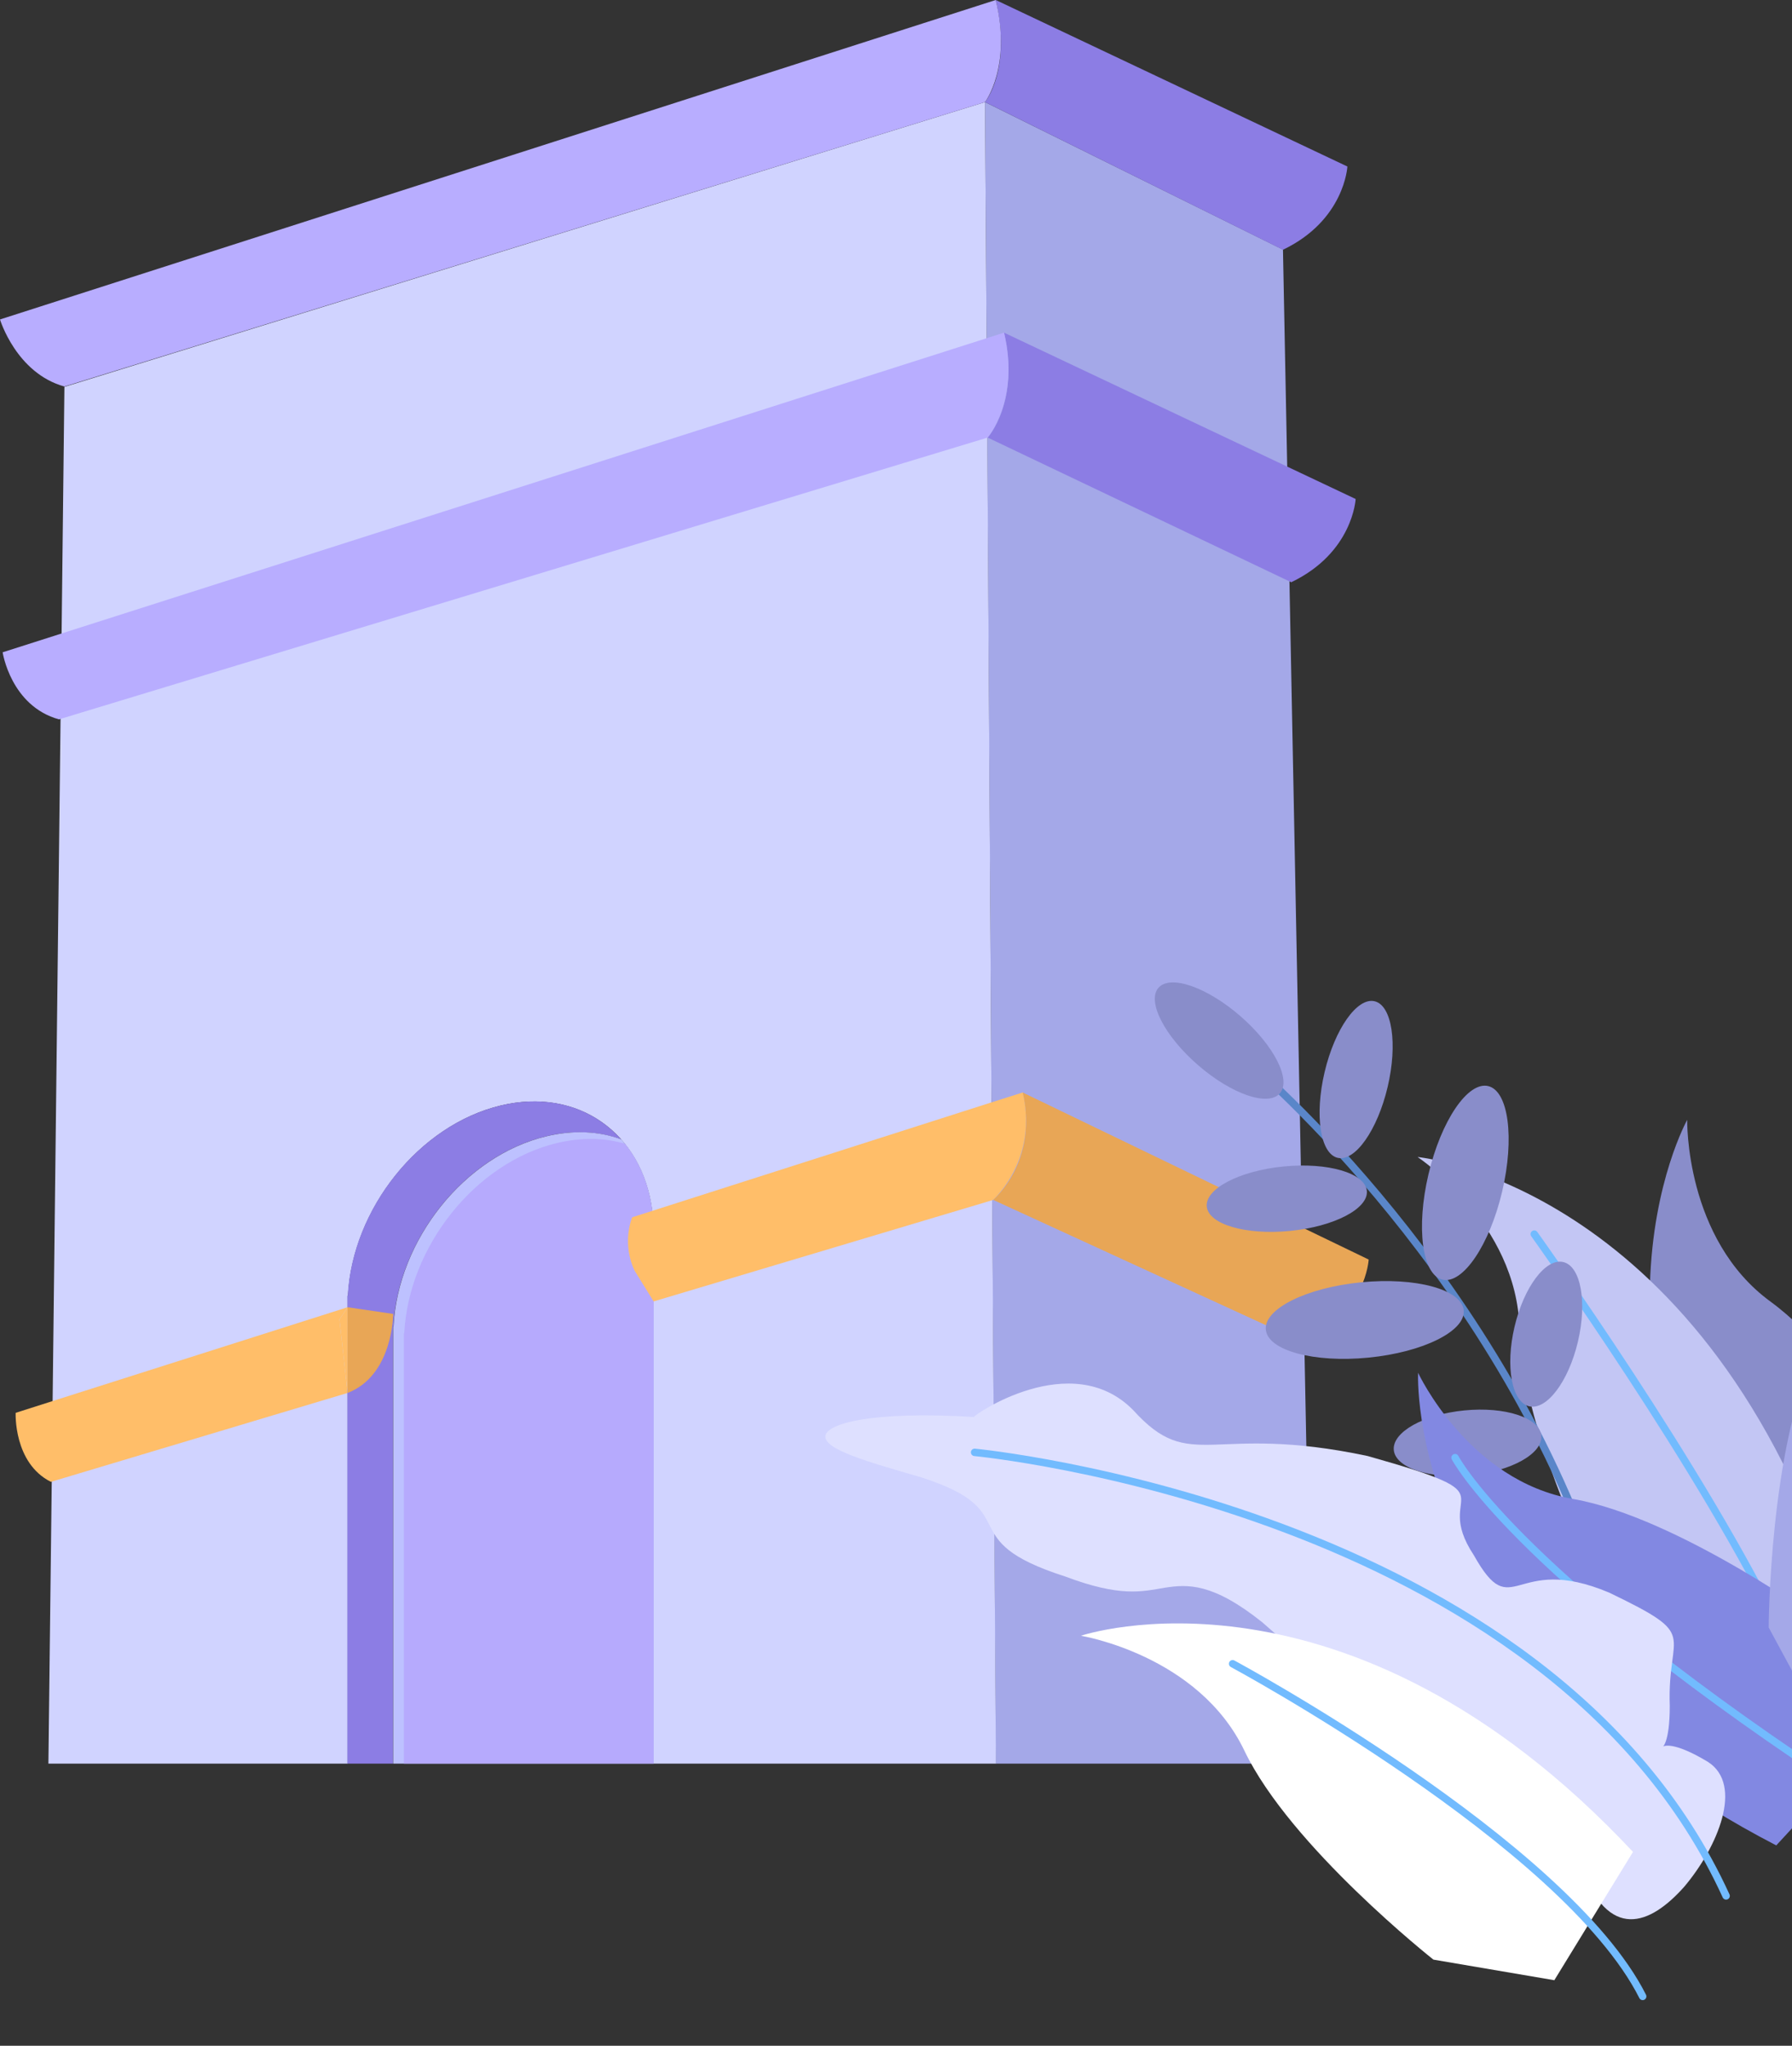 <svg width="482" height="550" viewBox="0 0 482 550" fill="none" xmlns="http://www.w3.org/2000/svg">
<rect x="0" y="0" width="482" height="550" fill="#333333" stroke="none"/>
<g clip-path="url(#clip0_173_126)">
<path d="M353.037 474.146L345.084 67.1L264.943 27.446L267.831 474.146H353.037Z" fill="#A4A8E8"/>
<path d="M175.809 328.732H175.714C175.667 327.596 175.572 326.508 175.43 325.419C172.732 304.646 155.501 292.248 134.673 297.217C112.709 302.469 94.815 325.041 93.585 348.37H93.49V474.146H13.018L13.917 398.34L14.154 376.714L16.284 193.349L16.568 170.399L17.325 104.009L264.944 27.446L265.37 90.949L265.559 117.685L266.695 296.412L266.884 322.675L267.879 474.146H175.809V328.732Z" fill="#D0D3FF"/>
<path d="M362.41 44.765C362.41 44.765 361.7 59.197 345.084 67.147L264.943 27.446C264.943 27.446 272.186 18.786 267.831 0L362.41 44.765Z" fill="#8C7DE4"/>
<path d="M267.831 0L0 85.886C0 85.886 4.355 100.318 17.325 103.915L264.944 27.446C264.944 27.446 272.186 18.029 267.831 0Z" fill="#B8ADFF"/>
<path d="M364.634 134.152C364.634 134.152 363.924 148.585 347.309 156.534L265.653 117.637C265.653 117.637 274.363 108.173 270.056 89.435L364.634 134.152Z" fill="#8C7DE4"/>
<path d="M270.056 89.435L0.71 175.368C0.71 175.368 2.887 189.8 15.858 193.397L265.654 117.637C265.654 117.637 274.411 107.464 270.056 89.435Z" fill="#B8ADFF"/>
<path d="M368.138 338.622C368.138 338.622 367.428 353.054 350.812 361.004L267.121 322.58C267.121 322.58 279.381 312.454 275.074 293.715L368.138 338.622Z" fill="#E8A656"/>
<path d="M91.313 354.71L93.49 374.49L13.87 398.339L13.681 398.387C3.598 393.324 4.213 379.837 4.213 379.837L14.154 376.667L93.49 351.445L91.313 354.71Z" fill="#FFBE69"/>
<path d="M167.051 306.302C161.087 304.173 154.223 303.747 146.886 305.498C124.921 310.75 107.028 333.322 105.797 356.651H105.703V474.146H93.442V348.37H93.537C94.721 325.041 112.661 302.469 134.625 297.217C147.832 294.046 159.524 297.832 167.051 306.302Z" fill="#8C7DE4"/>
<path d="M175.808 328.732V474.146H105.75V356.651H105.845C107.028 333.322 124.969 310.75 146.933 305.498C154.27 303.747 161.134 304.125 167.098 306.302C167.43 306.681 167.761 307.107 168.092 307.485C171.927 312.264 174.53 318.369 175.43 325.419C175.572 326.508 175.714 327.596 175.808 328.732Z" fill="#BDC1FF"/>
<path d="M175.809 328.732V474.146H108.638V358.449H108.732C109.916 335.12 127.856 312.548 149.821 307.296C156.4 305.734 162.602 305.876 168.093 307.485C171.927 312.264 174.53 318.369 175.43 325.419C175.572 326.508 175.714 327.596 175.809 328.732Z" fill="#B6AAFD"/>
<path d="M93.49 351.445V374.49L91.312 354.71L93.49 351.445Z" fill="#FFBE69"/>
<path d="M105.75 353.244C105.75 353.244 105.75 369.758 93.49 374.49V351.445L105.75 353.244Z" fill="#E8A656"/>
<path d="M275.973 301.428C275.925 313.968 268.162 321.586 267.215 322.486C267.168 322.533 267.121 322.58 267.121 322.58L266.884 322.675L175.808 349.884L170.743 341.697C170.743 341.697 167.146 335.215 170.033 327.265L266.695 296.365L275.073 293.715C275.641 296.176 275.925 298.494 275.973 300.671C275.973 300.908 275.973 301.192 275.973 301.428Z" fill="#FFBE69"/>
<path d="M522.261 410.146C522.261 410.146 499.35 366.801 476.249 349.955C453.149 333.109 453.812 301.073 453.812 301.073C453.812 301.073 417.031 366.801 484.012 457.608L521.787 443.08L522.261 410.146Z" fill="#898DCA"/>
<path d="M431.942 429.405C431.942 429.405 409.363 385.918 408.7 357.289C408.037 328.708 381.292 311.058 381.292 311.058C381.292 311.058 456.273 318.25 492.77 425.004L459.303 447.765L431.942 429.405Z" fill="#C3C6F4"/>
<path d="M412.676 331.784C412.676 331.784 458.592 395.666 479.894 440.62" stroke="#72BBFE" stroke-width="2" stroke-miterlimit="10" stroke-linecap="round"/>
<path d="M334.334 284.18C334.334 284.18 399.517 337.841 428.818 420.982" stroke="#5A86C9" stroke-width="2" stroke-miterlimit="10" stroke-linecap="round"/>
<path d="M424.42 360.698C426.948 349.989 425.181 340.408 420.474 339.297C415.766 338.187 409.901 345.967 407.373 356.676C404.844 367.385 406.611 376.966 411.318 378.077C416.026 379.187 421.891 371.407 424.42 360.698Z" fill="#898DCA"/>
<path d="M404.038 320.347C407.431 305.975 405.746 293.279 400.275 291.988C394.805 290.697 387.619 301.302 384.226 315.673C380.833 330.045 382.518 342.741 387.989 344.032C393.459 345.323 400.645 334.718 404.038 320.347Z" fill="#898DCA"/>
<path d="M373.237 292.229C375.982 280.605 374.411 270.286 369.729 269.182C365.047 268.077 359.027 276.605 356.283 288.23C353.538 299.854 355.109 310.173 359.791 311.277C364.473 312.382 370.493 303.854 373.237 292.229Z" fill="#898DCA"/>
<path d="M395.585 396.61C406.538 395.535 415.035 390.763 414.562 385.951C414.089 381.14 404.827 378.111 393.873 379.186C382.92 380.261 374.423 385.033 374.896 389.845C375.369 394.656 384.631 397.685 395.585 396.61Z" fill="#898DCA"/>
<path d="M368.081 364.994C382.781 363.551 394.252 357.849 393.703 352.257C393.154 346.665 380.792 343.302 366.091 344.745C351.391 346.188 339.92 351.89 340.469 357.482C341.019 363.074 353.381 366.437 368.081 364.994Z" fill="#898DCA"/>
<path d="M346.967 330.932C358.857 329.765 368.115 324.94 367.645 320.154C367.175 315.368 357.155 312.435 345.264 313.602C333.374 314.769 324.116 319.595 324.587 324.381C325.057 329.166 335.077 332.1 346.967 330.932Z" fill="#898DCA"/>
<path d="M344.249 293.941C347.404 290.311 342.651 281.018 333.631 273.184C324.612 265.35 314.743 261.943 311.588 265.573C308.433 269.203 313.186 278.496 322.206 286.33C331.225 294.163 341.094 297.571 344.249 293.941Z" fill="#898DCA"/>
<path d="M491.018 436.645C491.018 436.645 451.303 407.874 423.137 403C394.925 398.126 381.434 369.072 381.434 369.072C381.434 369.072 377.505 444.263 477.764 496.126L505.219 466.409L491.018 436.645Z" fill="#8288E2"/>
<path d="M391.374 391.88C391.374 391.88 406.522 421.218 490.308 477.056" stroke="#72BBFE" stroke-width="2" stroke-miterlimit="10" stroke-linecap="round"/>
<path d="M475.729 437.544C475.729 437.544 475.918 388.52 488.651 362.92C501.338 337.273 485.859 309.259 485.859 309.259C485.859 309.259 548.911 350.428 531.633 461.961L491.444 466.598L475.729 437.544Z" fill="#A4A8E8"/>
<path d="M261.956 380.949C261.435 380.76 288.086 362.116 304.796 379.104C320.511 396.47 325.482 382.416 367.895 391.454C408.558 402.906 384.511 400.161 396.439 418.143C407.043 437.023 406.901 417.244 432.841 428.175C457.693 440.146 448.368 438.206 449.125 458.601C449.125 479.28 440.557 462.34 459.35 473.649C469.101 479.848 461.954 496.646 453.054 507.199C443.729 517.704 432.699 521.915 425.173 501.757C416.558 481.267 408.7 471.046 401.931 465.794C394.972 460.589 389.15 460.399 380.44 460.92C362.878 462.529 365.103 458.175 339.493 436.124C326.144 425.477 319.423 425.903 313.316 426.85C307.068 427.891 301.435 429.452 286.476 423.821C255.376 413.884 276.536 406.407 247.802 397.18C233.08 392.921 221.767 389.703 222.004 386.107C222.193 382.889 233.79 379.246 261.956 380.949Z" fill="#DEE0FF"/>
<path d="M385.552 526.837C385.552 526.837 347.067 496.457 334.712 470.668C322.357 444.878 290.736 439.768 290.736 439.768C290.736 439.768 362.073 415.54 439.232 497.877L418.072 532.373L385.552 526.837Z" fill="white"/>
<path d="M262.145 390.461C262.145 390.461 416.462 405.13 464.272 509.707" stroke="#72BBFE" stroke-width="2" stroke-miterlimit="10" stroke-linecap="round"/>
<path d="M331.541 447.292C331.541 447.292 421.055 495.511 441.836 536.727" stroke="#72BBFE" stroke-width="2" stroke-miterlimit="10" stroke-linecap="round"/>
</g>
<defs>
<clipPath id="clip0_173_126">
<rect width="511" height="550" fill="white"/>
</clipPath>
</defs>
</svg>
